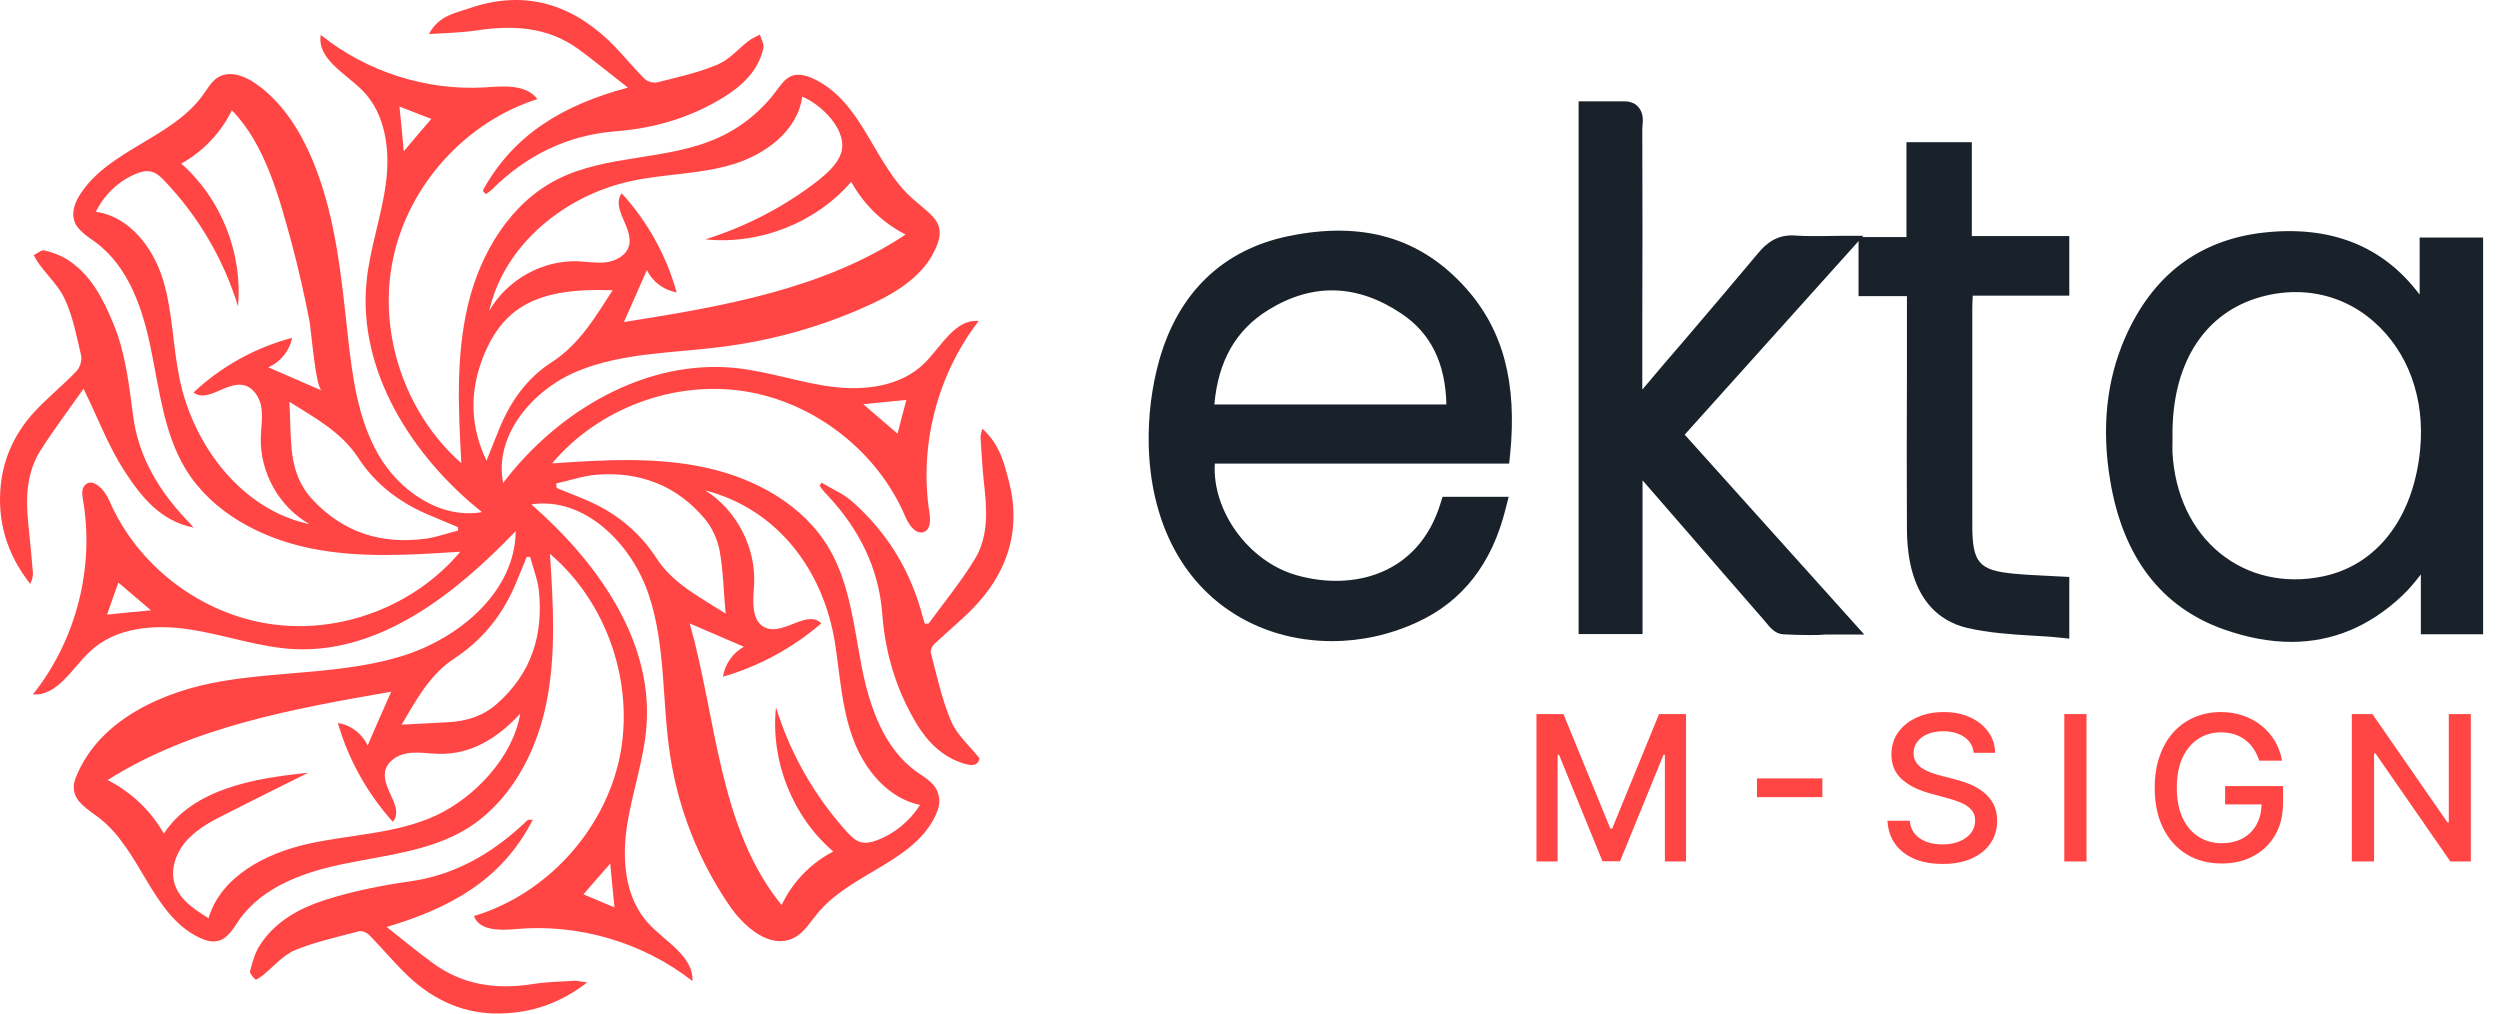 <?xml version="1.0" encoding="utf-8"?>
<svg xmlns="http://www.w3.org/2000/svg" fill="none" viewBox="0 0 148 60">
    <path d="M51.867 49.76C51.566 49.871 51.249 49.934 50.948 49.855C50.631 49.76 50.393 49.522 50.171 49.285C48.237 47.161 46.779 44.61 45.938 41.869C45.606 45.038 46.906 48.334 49.331 50.41C47.999 51.091 46.906 52.232 46.272 53.579C42.546 48.999 42.435 42.598 40.834 36.909C41.896 37.368 42.974 37.828 44.036 38.288C43.386 38.652 42.911 39.318 42.8 40.062C44.94 39.444 46.937 38.351 48.618 36.909C47.825 36.053 46.398 37.622 45.32 37.163C44.464 36.798 44.575 35.578 44.639 34.659C44.781 32.456 43.624 30.206 41.754 29.034C46.05 30.143 48.745 33.787 49.426 38.034C49.727 39.951 49.822 41.916 50.504 43.739C51.17 45.561 52.565 47.256 54.467 47.653C53.865 48.603 52.93 49.38 51.867 49.76ZM38.852 33.027C37.79 31.395 36.316 30.254 34.525 29.525C34.002 29.319 33.478 29.097 32.955 28.891C32.939 28.796 32.939 28.717 32.923 28.622C33.732 28.447 34.54 28.162 35.349 28.099C37.885 27.908 40.073 28.748 41.722 30.713C42.15 31.22 42.467 31.917 42.594 32.567C42.816 33.756 42.831 34.96 42.958 36.323C41.389 35.324 39.835 34.548 38.852 33.027ZM31.893 34.897C32.194 37.559 31.465 39.872 29.404 41.679C28.58 42.407 27.597 42.693 26.535 42.756C25.647 42.804 24.743 42.851 23.776 42.899C24.648 41.425 25.457 39.92 26.915 38.969C28.643 37.828 29.832 36.291 30.593 34.405C30.783 33.93 30.989 33.455 31.18 32.979C31.243 32.979 31.322 32.963 31.386 32.963C31.544 33.597 31.814 34.231 31.893 34.897ZM25.79 48.286C23.444 49.364 20.78 49.396 18.26 49.95C15.739 50.505 13.076 51.883 12.347 54.355C11.522 53.848 10.65 53.278 10.349 52.359C10.048 51.44 10.444 50.41 11.11 49.697C11.776 48.984 12.664 48.54 13.52 48.112C15.089 47.32 16.674 46.528 18.244 45.751C15.057 46.068 11.459 46.686 9.699 49.348C8.938 48.001 7.765 46.892 6.402 46.195C6.386 46.195 6.37 46.179 6.37 46.179C11.364 43.026 17.34 41.964 23.158 40.95C22.683 42.011 22.223 43.073 21.763 44.135C21.446 43.438 20.764 42.915 20.003 42.804C20.622 44.959 21.747 46.971 23.253 48.651C23.951 47.858 22.619 46.718 22.794 45.688C22.904 45.086 23.507 44.689 24.109 44.594C24.712 44.499 25.314 44.61 25.932 44.626C27.946 44.689 29.499 43.644 30.799 42.249C30.371 44.8 28.12 47.209 25.79 48.286ZM34.54 52.945C34.953 52.47 35.492 51.836 36.126 51.123C36.205 52.01 36.284 52.803 36.379 53.721C35.698 53.436 35.127 53.183 34.54 52.945ZM28.802 27.275C27.835 25.246 27.819 23.281 28.516 21.364C29.705 18.131 31.83 17.022 36.268 17.181C35.206 18.829 34.287 20.397 32.638 21.459C31.18 22.394 30.181 23.82 29.531 25.452C29.309 26.007 29.087 26.546 28.802 27.275ZM28.96 18.417C29.832 14.487 33.447 11.555 37.378 10.716C39.36 10.288 41.436 10.319 43.37 9.733C45.32 9.147 47.223 7.736 47.492 5.724C48.618 6.168 50.266 7.768 49.775 9.115C49.537 9.749 48.998 10.224 48.475 10.652C46.478 12.221 44.179 13.409 41.754 14.17C44.956 14.503 48.285 13.203 50.393 10.763C51.122 12.094 52.264 13.203 53.611 13.885C48.729 17.133 42.72 18.147 36.934 19.066C37.394 18.036 37.854 17.006 38.297 15.976C38.614 16.674 39.296 17.181 40.057 17.308C39.455 15.137 38.329 13.108 36.807 11.444C36.142 12.316 37.521 13.504 37.235 14.55C37.093 15.089 36.522 15.422 35.951 15.517C35.396 15.596 34.826 15.501 34.255 15.469C32.115 15.374 29.975 16.578 28.928 18.464C28.944 18.433 28.944 18.433 28.96 18.417ZM6.338 36.386C6.576 35.721 6.782 35.134 7.004 34.484C7.575 34.976 8.209 35.514 8.938 36.133C8.035 36.212 7.21 36.291 6.338 36.386ZM25.235 31.886C22.603 32.25 20.32 31.537 18.482 29.556C17.641 28.637 17.324 27.544 17.245 26.355C17.182 25.547 17.182 24.723 17.134 23.788C18.64 24.739 20.194 25.563 21.192 27.084C22.27 28.748 23.808 29.858 25.631 30.586C26.123 30.792 26.614 30.998 27.105 31.204C27.105 31.268 27.121 31.347 27.121 31.41C26.487 31.569 25.869 31.791 25.235 31.886ZM10.619 22.362C10.222 20.429 10.222 18.401 9.636 16.515C9.049 14.63 7.638 12.807 5.673 12.538C6.164 11.54 7.004 10.731 8.019 10.303C8.32 10.177 8.637 10.082 8.954 10.161C9.271 10.24 9.525 10.478 9.747 10.716C11.744 12.807 13.25 15.374 14.09 18.131C14.376 14.994 13.092 11.761 10.73 9.686C12.014 8.972 13.076 7.863 13.726 6.532C15.691 8.513 16.547 11.745 17.261 14.376C17.673 15.913 18.022 17.466 18.323 19.019C18.418 19.526 18.688 22.98 19.052 23.123C17.99 22.663 16.944 22.204 15.882 21.744C16.595 21.443 17.15 20.762 17.293 20.001C15.121 20.572 13.092 21.697 11.459 23.234C12.267 23.868 13.361 22.616 14.376 22.79C14.978 22.901 15.374 23.503 15.47 24.105C15.565 24.707 15.454 25.326 15.438 25.928C15.39 27.988 16.532 30.016 18.323 31.03C14.328 30.19 11.427 26.387 10.619 22.362ZM25.536 7.039C25.06 7.594 24.521 8.212 23.903 8.957C23.824 8.038 23.745 7.229 23.649 6.31C24.347 6.58 24.95 6.817 25.536 7.039ZM53.659 23.677C53.469 24.375 53.31 24.977 53.136 25.674C52.47 25.104 51.852 24.565 51.106 23.931C52.01 23.836 52.787 23.757 53.659 23.677ZM54.309 45.719C52.327 44.341 51.471 41.821 51.011 39.46C50.552 37.099 50.314 34.58 49.093 32.488C47.571 29.873 44.686 28.305 41.722 27.671C38.773 27.037 35.698 27.227 32.686 27.433C35.396 24.201 39.851 22.521 44.02 23.155C48.19 23.788 51.947 26.704 53.595 30.586C53.801 31.078 54.245 31.711 54.737 31.474C55.102 31.284 55.086 30.761 55.022 30.349C54.404 26.387 55.482 22.188 57.939 19.003C56.528 18.876 55.736 20.508 54.721 21.507C53.342 22.869 51.218 23.139 49.299 22.901C47.381 22.663 45.526 21.998 43.608 21.792C38.266 21.221 33.034 24.311 29.785 28.59C29.23 25.769 31.544 23.059 34.208 21.966C36.871 20.873 39.835 20.904 42.689 20.54C45.828 20.144 48.887 19.272 51.741 17.925C53.041 17.323 54.467 16.404 55.181 15.121C56.227 13.251 55.292 12.886 54.008 11.745C51.709 9.701 51.091 6.041 48.158 4.662C47.746 4.472 47.254 4.33 46.842 4.504C46.462 4.662 46.224 5.027 45.97 5.36C45.083 6.564 43.878 7.546 42.498 8.164C39.518 9.511 35.951 9.131 33.019 10.605C30.213 12.015 28.437 14.978 27.708 18.036C26.979 21.095 27.137 24.28 27.311 27.417C23.967 24.486 22.35 19.684 23.269 15.327C24.173 10.969 27.565 7.214 31.814 5.867C31.164 4.995 29.848 5.09 28.77 5.169C25.282 5.391 21.715 4.266 18.989 2.064C18.751 3.474 20.431 4.33 21.446 5.344C22.841 6.738 23.11 8.925 22.841 10.874C22.587 12.823 21.89 14.709 21.7 16.674C21.177 21.95 24.379 27.005 28.532 30.317C26.075 30.745 23.634 29.065 22.397 26.91C21.161 24.755 20.844 22.188 20.574 19.716C20.209 16.372 19.877 12.982 18.656 9.86C17.911 7.958 16.817 6.12 15.137 4.948C14.502 4.504 13.631 4.171 12.949 4.551C12.553 4.773 12.315 5.201 12.045 5.581C10.222 8.164 6.465 8.846 4.753 11.492C4.452 11.951 4.23 12.522 4.388 13.045C4.563 13.631 5.165 13.98 5.657 14.344C7.638 15.802 8.478 18.353 8.954 20.762C9.446 23.171 9.731 25.722 11.015 27.813C12.584 30.349 15.438 31.854 18.355 32.456C21.272 33.058 24.284 32.852 27.248 32.662C24.553 35.879 20.146 37.559 16.009 36.941C11.855 36.339 8.114 33.47 6.465 29.62C6.196 28.986 5.451 28.209 5.007 28.748C4.816 28.97 4.864 29.303 4.912 29.588C5.609 33.613 4.499 37.923 1.947 41.108C3.406 41.219 4.262 39.555 5.34 38.557C6.861 37.115 9.208 36.941 11.284 37.273C13.361 37.59 15.374 38.335 17.467 38.43C22.556 38.652 27.01 35.118 30.53 31.442C30.498 35.007 27.216 37.781 23.792 38.842C20.384 39.888 16.722 39.73 13.203 40.316C9.683 40.902 5.974 42.566 4.563 45.846C4.436 46.131 4.341 46.416 4.373 46.733C4.436 47.478 5.213 47.922 5.815 48.382C8.336 50.267 8.97 54.165 11.808 55.512C12.156 55.671 12.537 55.797 12.901 55.702C13.488 55.56 13.821 54.958 14.154 54.466C15.565 52.454 18.101 51.582 20.527 51.107C22.936 50.616 25.473 50.362 27.581 49.094C30.149 47.542 31.703 44.673 32.321 41.742C32.939 38.81 32.749 35.768 32.559 32.789C35.951 35.673 37.584 40.474 36.681 44.848C35.761 49.205 32.337 52.945 28.057 54.229C28.374 55.1 29.578 55.084 30.498 55.005C34.223 54.657 38.06 55.782 40.992 58.079C41.056 56.59 39.376 55.75 38.377 54.657C36.998 53.151 36.807 50.885 37.124 48.857C37.441 46.828 38.155 44.88 38.282 42.835C38.599 37.781 35.27 33.185 31.449 29.858C34.62 29.382 37.426 32.218 38.424 35.261C39.423 38.303 39.185 41.584 39.677 44.753C40.168 47.938 41.389 51.012 43.228 53.674C44.1 54.926 45.621 56.209 46.985 55.528C47.603 55.227 47.968 54.577 48.411 54.054C50.361 51.693 54.087 51.044 55.387 48.27C55.545 47.922 55.672 47.526 55.577 47.145C55.466 46.432 54.832 46.084 54.309 45.719Z" fill="#FF4645"/>
    <path d="M31.544 48.524C29.706 52.121 26.614 53.769 22.889 54.878C23.856 55.639 24.696 56.336 25.584 56.986C27.375 58.317 29.389 58.602 31.544 58.254C32.353 58.127 33.177 58.111 34.002 58.063C34.176 58.048 34.366 58.111 34.763 58.158C33.145 59.41 31.481 59.949 29.674 59.997C27.549 60.06 25.726 59.252 24.189 57.81C23.38 57.049 22.667 56.178 21.89 55.385C21.747 55.227 21.446 55.084 21.256 55.132C19.988 55.465 18.688 55.75 17.483 56.241C16.754 56.542 16.199 57.224 15.565 57.731C15.422 57.842 15.168 58.032 15.121 57.984C14.962 57.857 14.772 57.604 14.804 57.477C14.947 56.954 15.089 56.415 15.375 55.972C16.294 54.53 17.753 53.753 19.29 53.262C20.891 52.755 22.556 52.422 24.221 52.184C26.884 51.82 29.055 50.568 30.974 48.794C31.069 48.714 31.148 48.619 31.243 48.54C31.212 48.524 31.243 48.54 31.544 48.524Z" fill="#FF4645"/>
    <path d="M11.459 31.236C9.493 30.84 8.352 29.398 7.385 27.908C6.418 26.435 5.799 24.739 4.943 23.012C4.119 24.2 3.184 25.421 2.375 26.704C1.551 28.035 1.519 29.541 1.678 31.046C1.773 31.981 1.868 32.932 1.947 33.867C1.963 34.088 1.916 34.326 1.789 34.564C0.425 32.837 -0.177 30.887 0.045 28.716C0.219 27.053 0.917 25.595 2.042 24.375C2.835 23.519 3.754 22.79 4.547 21.95C4.737 21.744 4.864 21.317 4.801 21.047C4.547 19.938 4.325 18.797 3.865 17.767C3.517 16.975 2.835 16.341 2.312 15.628C2.185 15.469 2.106 15.279 1.995 15.105C2.201 15.01 2.439 14.788 2.613 14.82C3.089 14.931 3.564 15.105 3.976 15.358C5.387 16.262 6.101 17.688 6.719 19.177C7.448 20.936 7.638 22.822 7.892 24.692C8.209 27.053 9.398 29.018 11.015 30.745C11.189 30.903 11.316 31.062 11.459 31.236Z" fill="#FF4645"/>
    <path d="M57.987 44.895C57.892 45.371 57.48 45.339 57.036 45.196C55.815 44.816 54.943 43.96 54.293 42.899C53.072 40.886 52.407 38.7 52.232 36.354C52.026 33.629 50.853 31.315 48.998 29.334C48.935 29.255 48.856 29.192 48.792 29.113C48.697 29.002 48.618 28.891 48.523 28.764C48.554 28.701 48.602 28.637 48.634 28.574C49.236 28.938 49.918 29.224 50.441 29.683C52.549 31.537 53.944 33.851 54.642 36.576C54.674 36.687 54.705 36.798 54.753 36.925C54.864 36.909 54.959 36.941 54.991 36.893C55.894 35.657 56.877 34.453 57.686 33.138C58.573 31.711 58.415 30.079 58.24 28.479C58.145 27.639 58.114 26.783 58.05 25.944C58.034 25.785 58.098 25.627 58.145 25.373C59.176 26.276 59.461 27.449 59.746 28.574C60.412 31.204 59.746 33.581 57.987 35.594C57.178 36.513 56.196 37.289 55.292 38.145C55.181 38.256 55.07 38.493 55.102 38.636C55.466 39.999 55.752 41.393 56.306 42.693C56.655 43.517 57.385 44.135 57.987 44.895Z" fill="#FF4645"/>
    <path d="M28.58 11.286C30.387 7.958 33.367 6.199 37.172 5.185C36.126 4.377 35.206 3.616 34.239 2.903C32.4 1.572 30.324 1.477 28.152 1.81C27.28 1.937 26.392 1.953 25.393 2.016C25.964 0.923 26.947 0.78 27.771 0.495C30.863 -0.583 33.605 0.13 35.967 2.333C36.744 3.062 37.394 3.902 38.155 4.662C38.329 4.837 38.694 4.932 38.932 4.868C40.136 4.567 41.357 4.298 42.483 3.822C43.18 3.537 43.719 2.872 44.353 2.396C44.544 2.254 44.781 2.159 44.987 2.048C45.067 2.317 45.241 2.602 45.194 2.84C44.892 4.203 43.941 5.074 42.816 5.772C40.882 6.96 38.742 7.594 36.49 7.768C33.589 7.99 31.164 9.194 29.119 11.223C29.024 11.318 28.881 11.397 28.77 11.492C28.691 11.429 28.643 11.365 28.58 11.286Z" fill="#FF4645"/>
    <path d="M143.81 19.124C143.81 17.488 143.81 16.106 143.81 14.634C144.746 14.634 145.582 14.634 146.475 14.634C146.475 22.068 146.475 29.486 146.475 36.964C145.639 36.964 144.831 36.964 143.881 36.964C143.881 35.522 143.881 34.081 143.881 32.384C143.087 33.345 142.548 34.171 141.868 34.831C138.891 37.625 135.403 37.985 131.802 36.694C128.116 35.372 126.146 32.339 125.479 28.36C125.011 25.566 125.181 22.803 126.33 20.206C127.847 16.752 130.441 14.77 134 14.349C137.827 13.899 141.102 14.98 143.342 18.539C143.427 18.674 143.541 18.794 143.81 19.124ZM128.059 25.762C128.059 26.122 128.045 26.482 128.059 26.843C128.371 32.264 132.582 35.718 137.601 34.681C141.046 33.976 143.399 30.942 143.81 26.678C144.448 20.07 139.188 15.235 133.39 17.112C130.016 18.208 128.031 21.392 128.059 25.762Z" fill="#19222B"/>
    <path d="M135.644 38C134.368 38 133.021 37.745 131.618 37.249C127.932 35.928 125.678 32.969 124.926 28.465C124.402 25.356 124.699 22.503 125.819 19.965C127.436 16.301 130.158 14.229 133.929 13.778C137.941 13.313 141.074 14.544 143.243 17.442V14.064H147V37.55H143.314V34.006C142.959 34.471 142.605 34.892 142.208 35.267C140.28 37.084 138.083 38 135.644 38ZM135.587 14.83C135.105 14.83 134.595 14.86 134.071 14.92C130.711 15.31 128.272 17.172 126.826 20.446C125.805 22.758 125.536 25.386 126.018 28.254C126.698 32.309 128.712 34.967 131.986 36.138C135.658 37.459 138.862 36.874 141.513 34.381C141.939 33.976 142.322 33.495 142.747 32.924C142.974 32.624 143.215 32.324 143.47 31.993L144.434 30.822V36.378H145.937V15.22H144.363V20.686L143.158 19.214C143.03 19.064 142.959 18.974 142.889 18.869C141.187 16.166 138.791 14.83 135.587 14.83ZM135.843 35.447C133.957 35.447 132.185 34.831 130.753 33.645C128.839 32.069 127.691 29.666 127.535 26.873C127.521 26.617 127.521 26.347 127.521 26.092V25.762C127.492 21.167 129.633 17.728 133.234 16.556C136.098 15.626 139.004 16.196 141.216 18.118C143.512 20.115 144.689 23.344 144.363 26.723C143.923 31.213 141.386 34.486 137.714 35.237C137.076 35.387 136.452 35.447 135.843 35.447ZM135.914 17.292C135.134 17.292 134.34 17.412 133.546 17.668C130.384 18.689 128.584 21.647 128.612 25.762V26.122C128.612 26.347 128.598 26.587 128.612 26.813C128.754 29.276 129.746 31.378 131.419 32.744C133.078 34.096 135.247 34.591 137.501 34.126C140.72 33.465 142.874 30.657 143.271 26.633C143.569 23.584 142.563 20.821 140.521 19.034C139.203 17.878 137.586 17.292 135.914 17.292Z" fill="#19222B"/>
    <path d="M88.86 26.858C82.99 26.858 77.206 26.858 71.436 26.858C70.926 30.041 73.336 33.66 76.611 34.606C80.269 35.657 84.422 34.411 85.797 29.996C86.691 29.996 87.598 29.996 88.619 29.996C87.896 32.955 86.28 35.132 83.713 36.303C77.305 39.231 68.828 36.198 68.558 26.377C68.516 24.756 68.714 23.044 69.154 21.482C70.231 17.683 72.712 15.31 76.412 14.544C80.155 13.779 83.629 14.364 86.393 17.443C88.746 20.085 89.214 23.314 88.86 26.858ZM86.18 24.53C86.251 21.752 85.401 19.515 83.246 18.073C80.524 16.256 77.632 16.121 74.825 17.863C72.471 19.32 71.422 21.632 71.323 24.545C76.285 24.53 81.147 24.53 86.18 24.53Z" fill="#19222B"/>
    <path d="M78.851 37.955C76.668 37.955 74.555 37.354 72.783 36.153C69.82 34.156 68.119 30.687 68.005 26.392C67.963 24.68 68.175 22.924 68.629 21.317C69.763 17.307 72.414 14.77 76.299 13.974C80.694 13.073 84.111 14.079 86.776 17.052C88.987 19.53 89.824 22.653 89.398 26.918L89.342 27.444H71.918C71.748 30.236 73.903 33.24 76.752 34.051C80.056 34.997 83.969 34.051 85.273 29.816L85.401 29.411H89.314L89.129 30.131C88.335 33.345 86.591 35.597 83.912 36.829C82.296 37.58 80.566 37.955 78.851 37.955ZM79.219 14.815C78.369 14.815 77.461 14.92 76.512 15.115C72.996 15.836 70.699 18.043 69.678 21.647C69.253 23.134 69.055 24.77 69.097 26.362C69.239 31.363 71.493 33.916 73.379 35.177C76.228 37.099 80.098 37.324 83.501 35.763C85.642 34.786 87.116 33.03 87.896 30.567H86.195C84.55 35.147 80.056 36.183 76.483 35.162C72.953 34.156 70.344 30.236 70.912 26.768L70.983 26.287H88.364C88.633 22.653 87.882 19.965 85.982 17.848C84.181 15.821 81.941 14.815 79.219 14.815ZM86.705 25.101H70.742L70.77 24.5C70.883 21.227 72.159 18.809 74.541 17.337C77.49 15.52 80.595 15.595 83.529 17.563C85.727 19.034 86.804 21.377 86.719 24.53L86.705 25.101ZM71.89 23.945H85.627C85.571 21.482 84.692 19.71 82.948 18.554C80.339 16.812 77.702 16.737 75.094 18.343C73.166 19.53 72.117 21.362 71.89 23.945Z" fill="#19222B"/>
    <path d="M96.686 27.098C96.686 30.537 96.686 33.735 96.686 36.979C95.736 36.979 94.899 36.979 94.006 36.979C94.006 26.873 94.006 16.812 94.006 6.601C94.743 6.601 95.452 6.586 96.161 6.601C96.884 6.616 96.7 7.216 96.7 7.637C96.714 12.682 96.7 17.743 96.7 22.788C96.7 23.254 96.7 23.704 96.7 24.17C96.813 24.26 96.912 24.35 97.026 24.44C97.253 24.11 97.437 23.734 97.692 23.434C99.96 20.746 102.271 18.088 104.525 15.385C105.022 14.8 105.504 14.484 106.269 14.559C107.106 14.634 107.956 14.574 109.048 14.574C105.617 18.389 102.342 22.038 98.982 25.762C102.314 29.471 105.617 33.135 109.105 37.009C107.786 37.009 106.68 37.054 105.589 36.979C105.319 36.964 105.05 36.574 104.823 36.318C102.413 33.555 100.031 30.792 97.621 28.044C97.394 27.789 97.139 27.549 96.686 27.098Z" fill="#19222B"/>
    <path d="M107.134 37.595C106.595 37.595 106.071 37.58 105.546 37.55C105.093 37.52 104.781 37.144 104.525 36.829L104.426 36.709C103.009 35.087 101.591 33.45 100.173 31.813L97.238 28.435V37.535H93.453V6H94.672C95.183 6 95.679 6 96.161 6C96.53 6 96.813 6.12 96.998 6.345C97.295 6.691 97.267 7.126 97.238 7.427C97.238 7.487 97.224 7.547 97.224 7.607C97.238 11.586 97.238 15.566 97.224 19.545V23.059C97.238 23.044 97.253 23.029 97.267 23.014C98.103 22.023 98.94 21.032 99.79 20.055C101.236 18.358 102.668 16.677 104.1 14.965C104.54 14.439 105.192 13.854 106.298 13.944C106.836 13.989 107.389 13.974 108.041 13.974C108.353 13.974 108.679 13.959 109.034 13.959H110.31L99.734 25.732L110.366 37.565H108.041C107.744 37.595 107.432 37.595 107.134 37.595ZM96.147 25.747L97.48 27.098C97.706 27.323 97.876 27.488 98.032 27.669L100.981 31.062C102.399 32.699 103.817 34.321 105.234 35.943L105.348 36.078C105.433 36.183 105.603 36.378 105.674 36.423C106.34 36.468 107.035 36.453 107.843 36.453L98.231 25.777L107.758 15.175C107.219 15.19 106.723 15.19 106.227 15.145C105.702 15.1 105.362 15.265 104.937 15.776C103.505 17.488 102.073 19.184 100.627 20.866C99.79 21.857 98.94 22.833 98.103 23.825C97.947 24.005 97.82 24.23 97.692 24.44C97.621 24.56 97.55 24.665 97.48 24.786L97.153 25.281L96.161 24.47V19.59C96.161 15.611 96.161 11.631 96.161 7.652C96.161 7.562 96.161 7.472 96.175 7.382C96.175 7.336 96.189 7.261 96.189 7.201C95.636 7.186 95.169 7.186 94.701 7.186H94.573V36.408H96.161V25.747H96.147Z" fill="#19222B"/>
    <path d="M113.429 16.962C112.38 16.962 111.501 16.962 110.565 16.962C110.565 16.151 110.565 15.445 110.565 14.619C111.444 14.619 112.351 14.619 113.4 14.619C113.4 12.697 113.4 10.88 113.4 9.003C114.379 9.003 115.215 9.003 116.179 9.003C116.179 10.805 116.179 12.622 116.179 14.559C118.164 14.559 120.021 14.559 121.949 14.559C121.949 15.37 121.949 16.076 121.949 16.932C120.078 16.932 118.22 16.932 116.278 16.932C116.25 17.457 116.222 17.833 116.222 18.208C116.222 22.503 116.222 26.798 116.222 31.092C116.222 33.585 116.831 34.321 119.17 34.546C120.078 34.636 120.985 34.651 121.963 34.711C121.963 35.492 121.963 36.183 121.963 37.189C120.149 37.009 118.334 37.039 116.604 36.618C114.464 36.108 113.471 34.246 113.457 31.318C113.443 26.993 113.457 22.653 113.457 18.328C113.429 17.908 113.429 17.517 113.429 16.962Z" fill="#19222B"/>
    <path d="M122.488 37.805L121.892 37.745C121.34 37.685 120.787 37.655 120.234 37.625C118.986 37.55 117.696 37.459 116.463 37.174C114.846 36.799 112.904 35.462 112.89 31.303C112.876 28.254 112.876 25.191 112.89 22.143V17.533H110.026V14.034H112.862V8.418H116.732V13.974H122.502V17.503H116.789C116.775 17.758 116.76 17.983 116.76 18.208C116.76 22.503 116.76 26.798 116.76 31.093C116.76 33.315 117.157 33.765 119.213 33.961C119.823 34.021 120.432 34.051 121.056 34.081L122.502 34.156V37.805H122.488ZM111.118 16.376H113.982V22.143C113.982 25.191 113.982 28.254 113.982 31.303C113.996 34.066 114.875 35.612 116.689 36.048C117.838 36.318 119.029 36.393 120.29 36.468C120.659 36.498 121.028 36.513 121.396 36.543V35.252L120.999 35.237C120.347 35.207 119.723 35.177 119.1 35.117C116.491 34.862 115.654 33.886 115.654 31.093C115.654 26.798 115.654 22.503 115.654 18.208C115.654 17.938 115.669 17.683 115.683 17.367L115.74 16.346H121.382V15.13H115.612V9.574H113.925V15.19H111.089V16.376H111.118Z" fill="#19222B"/>
    <path d="M90.959 42.273H92.557L95.335 49.057H95.438L98.216 42.273H99.814V51H98.561V44.685H98.48L95.906 50.987H94.867L92.293 44.68H92.212V51H90.959V42.273ZM107.883 46.082V47.19H104.013V46.082H107.883ZM116.843 44.565C116.798 44.162 116.61 43.849 116.28 43.628C115.951 43.403 115.536 43.291 115.036 43.291C114.678 43.291 114.369 43.348 114.107 43.462C113.846 43.572 113.643 43.726 113.498 43.922C113.356 44.115 113.285 44.335 113.285 44.582C113.285 44.79 113.333 44.969 113.43 45.119C113.529 45.27 113.658 45.396 113.817 45.499C113.979 45.598 114.153 45.682 114.337 45.75C114.522 45.815 114.7 45.869 114.87 45.912L115.722 46.133C116.001 46.202 116.286 46.294 116.579 46.41C116.871 46.527 117.143 46.68 117.393 46.871C117.643 47.061 117.844 47.297 117.998 47.578C118.154 47.859 118.232 48.196 118.232 48.588C118.232 49.082 118.104 49.521 117.849 49.905C117.596 50.288 117.228 50.591 116.745 50.812C116.265 51.034 115.684 51.145 115.002 51.145C114.349 51.145 113.783 51.041 113.306 50.834C112.829 50.626 112.455 50.332 112.185 49.952C111.915 49.568 111.766 49.114 111.738 48.588H113.059C113.084 48.903 113.187 49.166 113.366 49.376C113.548 49.584 113.779 49.739 114.06 49.841C114.344 49.94 114.655 49.99 114.994 49.99C115.366 49.99 115.697 49.932 115.986 49.815C116.279 49.696 116.509 49.531 116.677 49.321C116.844 49.108 116.928 48.859 116.928 48.575C116.928 48.317 116.854 48.105 116.707 47.94C116.562 47.776 116.364 47.639 116.114 47.531C115.867 47.423 115.587 47.328 115.275 47.246L114.244 46.965C113.545 46.774 112.991 46.494 112.582 46.125C112.175 45.756 111.972 45.267 111.972 44.659C111.972 44.156 112.109 43.717 112.381 43.342C112.654 42.967 113.023 42.676 113.489 42.469C113.955 42.258 114.481 42.153 115.066 42.153C115.657 42.153 116.178 42.257 116.63 42.465C117.084 42.672 117.442 42.957 117.704 43.321C117.965 43.682 118.101 44.097 118.113 44.565H116.843ZM123.522 42.273V51H122.206V42.273H123.522ZM133.746 45.03C133.664 44.771 133.553 44.54 133.414 44.335C133.278 44.128 133.114 43.952 132.924 43.807C132.734 43.659 132.516 43.547 132.272 43.47C132.03 43.394 131.765 43.355 131.475 43.355C130.984 43.355 130.54 43.481 130.145 43.734C129.751 43.987 129.438 44.358 129.208 44.847C128.981 45.332 128.867 45.928 128.867 46.632C128.867 47.34 128.982 47.938 129.212 48.426C129.442 48.915 129.758 49.285 130.158 49.538C130.559 49.791 131.015 49.918 131.526 49.918C132.001 49.918 132.414 49.821 132.766 49.628C133.121 49.435 133.395 49.162 133.589 48.81C133.785 48.455 133.883 48.037 133.883 47.557L134.224 47.621H131.726V46.534H135.157V47.527C135.157 48.26 135.001 48.896 134.688 49.436C134.378 49.973 133.949 50.388 133.401 50.68C132.856 50.973 132.231 51.119 131.526 51.119C130.736 51.119 130.043 50.938 129.447 50.574C128.853 50.21 128.39 49.695 128.057 49.027C127.725 48.356 127.559 47.561 127.559 46.641C127.559 45.945 127.655 45.32 127.849 44.766C128.042 44.212 128.313 43.742 128.662 43.355C129.015 42.966 129.428 42.669 129.903 42.465C130.38 42.257 130.901 42.153 131.466 42.153C131.938 42.153 132.377 42.223 132.783 42.362C133.192 42.501 133.556 42.699 133.874 42.955C134.195 43.21 134.461 43.514 134.671 43.867C134.881 44.216 135.023 44.604 135.097 45.03H133.746ZM146.272 42.273V51H145.062L140.626 44.599H140.545V51H139.228V42.273H140.447L144.887 48.682H144.968V42.273H146.272Z" fill="#FF4645"/>
</svg>